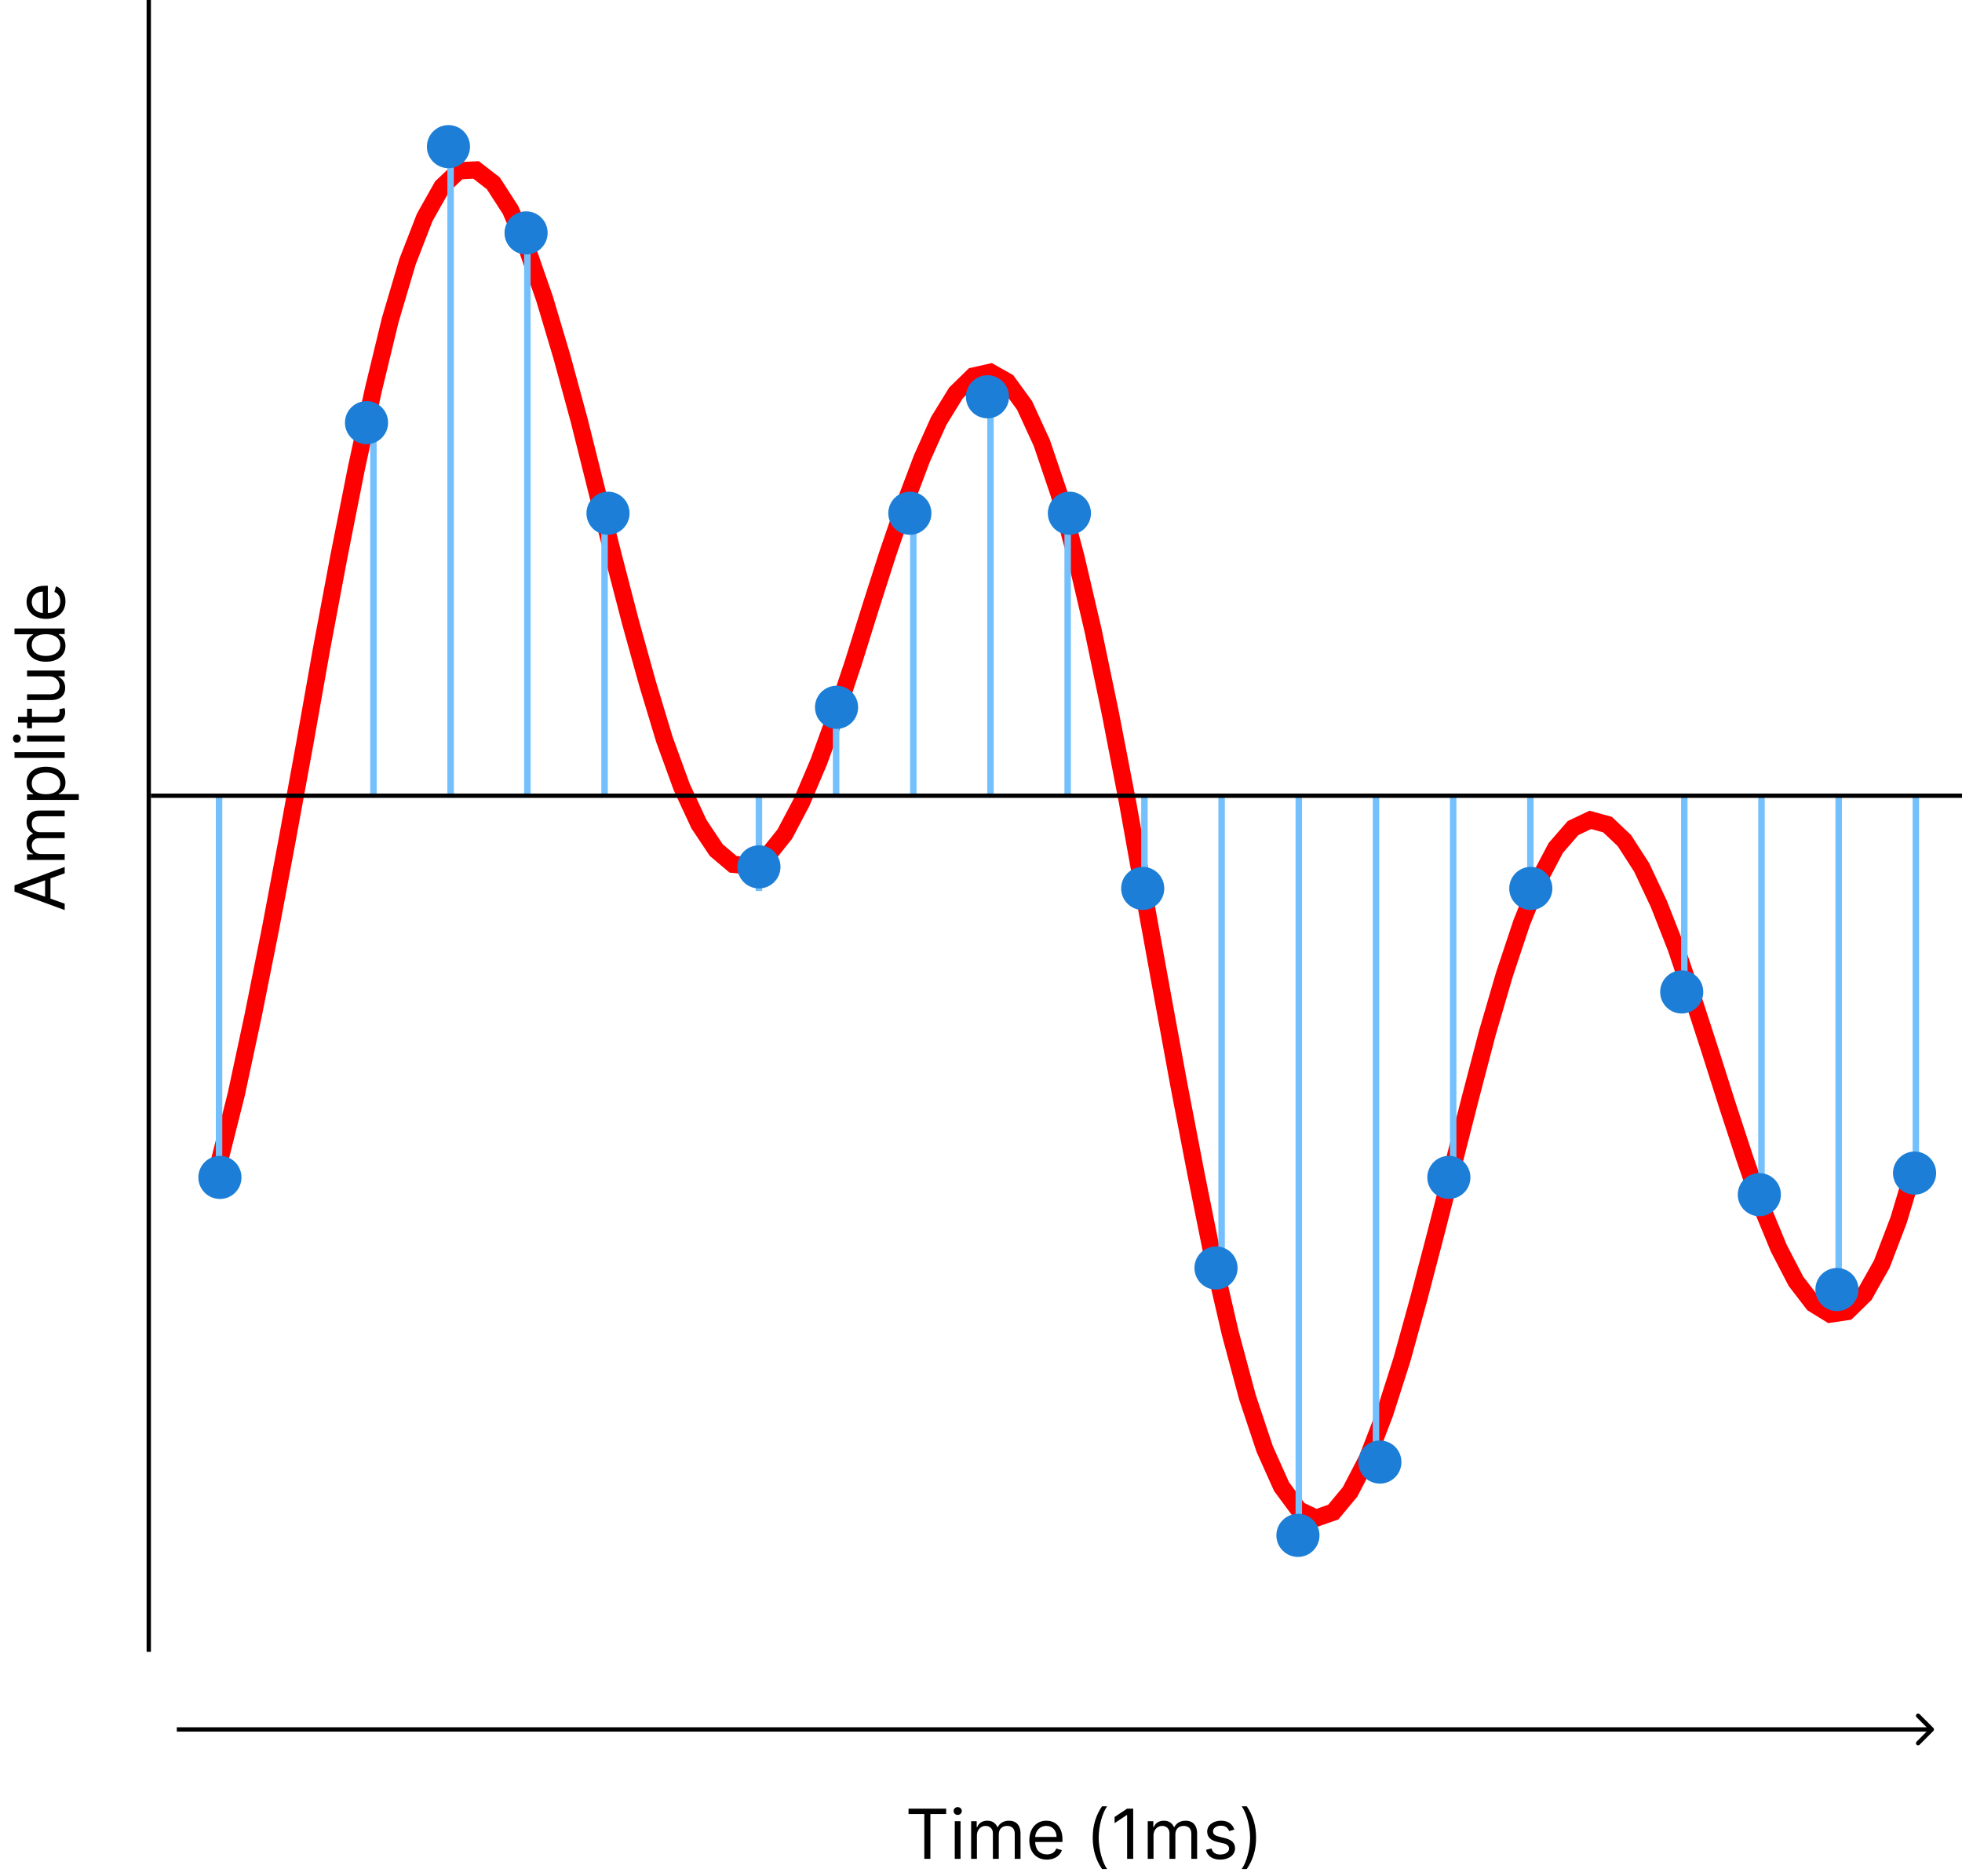 <svg width="455" height="435" viewBox="0 0 455 435" fill="none" xmlns="http://www.w3.org/2000/svg">
<path d="M50.8 269.6L54.8 253.7L58.7 235.5L62.7 215.5L66.7 194.2L70.7 172.3L74.6 150.3L78.6 129L82.6 108.8L86.6 90.3L90.5 74.2L94.5 60.7L98.5 50.4L102.5 43.3L106.4 39.6L110.4 39.4L114.4 42.5L118.4 48.7L122.3 57.8L126.3 69.3L130.3 82.7L134.3 97.4L138.2 113L142.2 128.8L146.2 144.2L150.2 158.6L154.1 171.5L158.1 182.5L162.1 191.1L166.1 197.1L170 200.4L174 200.8L178 198.4L182 193.4L185.9 186L189.9 176.6L193.9 165.6L197.9 153.6L201.8 141.1L205.8 128.6L209.8 116.9L213.8 106.3L217.7 97.6L221.7 91.1L225.7 87.2L229.7 86.3L233.6 88.5L237.6 94L241.6 102.7L245.6 114.5L249.5 129.1L253.5 146.2L257.5 165.4L261.5 186.1L265.4 207.8L269.4 229.8L273.4 251.6L277.4 272.4L281.3 291.8L285.3 309.1L289.3 324L293.3 336L297.2 344.7L301.2 350.1L305.2 352L309.2 350.6L313.1 345.9L317.1 338.2L321.1 327.8L325.1 315.3L329 301.2L333 285.9L337 270.2L341 254.5L344.9 239.6L348.9 225.9L352.9 213.9L356.9 204L360.8 196.6L364.8 192L368.8 190.1L372.8 191.2L376.7 194.9L380.7 201.1L384.7 209.6L388.7 219.8L392.6 231.4L396.6 243.7L400.6 256.3L404.6 268.5L408.5 279.7L412.5 289.4L416.5 297.1L420.5 302.3L424.4 304.7L428.4 304.1L432.4 300.2L436.4 293.1L440.3 282.9L444.3 269.6H444.31" stroke="#FF0000" stroke-width="4"/>
<path d="M444.3 184.5V272.6H444.31M50.8 184.5V272.6V184.5ZM86.6 184.5V96.5V184.5ZM104.5 184.5V30.5V184.5ZM122.3 184.5V52.5V184.5ZM140.2 184.5V118.5V184.5ZM176 184.5V206.6V184.5ZM193.9 184.5V162.5V184.5ZM211.8 184.5V118.5V184.5ZM229.7 184.5V96.5V184.5ZM247.6 184.5V118.5V184.5ZM265.4 184.5V206.6V184.5ZM283.3 184.5V294.6V184.5ZM301.2 184.5V360.6V184.5ZM319.1 184.5V338.6V184.5ZM337 184.5V272.6V184.5ZM354.9 184.5V206.6V184.5ZM390.6 184.5V228.6V184.5ZM408.5 184.5V272.6V184.5ZM426.4 184.5V294.6V184.5Z" stroke="#74C0FC" stroke-width="1.5"/>
<line x1="35" y1="184.5" x2="455" y2="184.5" stroke="black"/>
<circle cx="51" cy="273" r="5" fill="#1C7ED6"/>
<circle cx="85" cy="98" r="5" fill="#1C7ED6"/>
<circle cx="104" cy="34" r="5" fill="#1C7ED6"/>
<circle cx="122" cy="54" r="5" fill="#1C7ED6"/>
<circle cx="141" cy="119" r="5" fill="#1C7ED6"/>
<circle cx="176" cy="201" r="5" fill="#1C7ED6"/>
<circle cx="194" cy="164" r="5" fill="#1C7ED6"/>
<circle cx="211" cy="119" r="5" fill="#1C7ED6"/>
<circle cx="229" cy="92" r="5" fill="#1C7ED6"/>
<circle cx="248" cy="119" r="5" fill="#1C7ED6"/>
<circle cx="265" cy="206" r="5" fill="#1C7ED6"/>
<circle cx="282" cy="294" r="5" fill="#1C7ED6"/>
<circle cx="301" cy="356" r="5" fill="#1C7ED6"/>
<circle cx="320" cy="339" r="5" fill="#1C7ED6"/>
<circle cx="336" cy="273" r="5" fill="#1C7ED6"/>
<circle cx="355" cy="206" r="5" fill="#1C7ED6"/>
<circle cx="408" cy="277" r="5" fill="#1C7ED6"/>
<circle cx="426" cy="299" r="5" fill="#1C7ED6"/>
<circle cx="444" cy="272" r="5" fill="#1C7ED6"/>
<circle cx="390" cy="230" r="5" fill="#1C7ED6"/>
<line x1="34.5" y1="383" x2="34.5" y2="2.18557e-08" stroke="black"/>
<path d="M15 209.536L11.704 208.365L11.704 203.661L15 202.49L15 201.013L3.364 205.286L3.364 206.74L15 211.013L15 209.536ZM10.454 207.922L5.205 206.058L5.205 205.967L10.454 204.104L10.454 207.922ZM15 199.382L15 198.041L9.545 198.041C8.267 198.041 7.364 197.109 7.364 196.064C7.364 195.047 8.028 194.337 9.023 194.337L15 194.337L15 192.973L9.318 192.973C8.193 192.973 7.364 192.268 7.364 191.041C7.364 190.087 7.869 189.268 9.159 189.268L15 189.268L15 187.928L9.159 187.928C7.108 187.928 6.159 189.03 6.159 190.587C6.159 191.837 6.733 192.751 7.636 193.2L7.636 193.291C6.705 193.723 6.159 194.484 6.159 195.632C6.159 196.768 6.705 197.609 7.636 197.973L7.636 198.087L6.273 198.087L6.273 199.382L15 199.382ZM18.273 185.476L18.273 184.135L13.659 184.135L13.659 184.021C14.136 183.726 15.182 183.158 15.182 181.476C15.182 179.294 13.432 177.771 10.659 177.771C7.909 177.771 6.159 179.294 6.159 181.499C6.159 183.203 7.205 183.726 7.659 184.021L7.659 184.18L6.273 184.18L6.273 185.476L18.273 185.476ZM10.636 184.158C8.682 184.158 7.364 183.294 7.364 181.658C7.364 179.953 8.795 179.112 10.636 179.112C12.5 179.112 13.977 179.976 13.977 181.658C13.977 183.271 12.614 184.158 10.636 184.158ZM3.364 174.385L3.364 175.726L15 175.726L15 174.385L3.364 174.385ZM15 171.929L15 170.588L6.273 170.588L6.273 171.929L15 171.929ZM4.818 171.247C4.818 170.724 4.409 170.293 3.909 170.293C3.409 170.293 3 170.724 3 171.247C3 171.77 3.409 172.202 3.909 172.202C4.409 172.202 4.818 171.77 4.818 171.247ZM6.273 164.337L6.273 166.2L4.182 166.2L4.182 167.541L6.273 167.541L6.273 168.859L7.409 168.859L7.409 167.541L12.864 167.541C14.386 167.541 15.114 166.314 15.114 165.178C15.114 164.678 15.023 164.359 14.954 164.178L13.75 164.45C13.773 164.564 13.818 164.746 13.818 165.041C13.818 165.632 13.636 166.2 12.5 166.2L7.409 166.2L7.409 164.337L6.273 164.337ZM11.432 156.82C13.068 156.82 13.818 158.07 13.818 159.07C13.818 160.183 13 160.979 11.727 160.979L6.273 160.979L6.273 162.32L11.818 162.32C14.046 162.32 15.114 161.138 15.114 159.501C15.114 158.183 14.409 157.32 13.523 156.911L13.523 156.82L15 156.82L15 155.479L6.273 155.479L6.273 156.82L11.432 156.82ZM15.182 149.727C15.182 148.045 14.136 147.477 13.659 147.182L13.659 147.023L15 147.023L15 145.727L3.364 145.727L3.364 147.068L7.659 147.068L7.659 147.182C7.205 147.477 6.159 148 6.159 149.705C6.159 151.909 7.909 153.432 10.659 153.432C13.432 153.432 15.182 151.909 15.182 149.727ZM13.977 149.545C13.977 151.227 12.5 152.091 10.636 152.091C8.795 152.091 7.364 151.25 7.364 149.545C7.364 147.909 8.682 147.045 10.636 147.045C12.614 147.045 13.977 147.932 13.977 149.545ZM15.182 139.426C15.182 137.653 14.296 136.358 12.977 135.949L12.614 137.244C13.523 137.585 13.977 138.375 13.977 139.426C13.977 141 12.96 142.085 11.091 142.148L11.091 135.813L10.523 135.813C7.273 135.813 6.159 137.744 6.159 139.563C6.159 141.926 8.023 143.494 10.704 143.494C13.386 143.494 15.182 141.949 15.182 139.426ZM9.932 142.148C8.574 142.057 7.364 141.097 7.364 139.563C7.364 138.108 8.455 137.176 9.932 137.176L9.932 142.148Z" fill="black"/>
<path d="M210.695 420.614H214.354V431H215.763V420.614H219.422V419.364H210.695V420.614ZM221.415 431H222.756V422.273H221.415V431ZM222.097 420.818C222.619 420.818 223.051 420.409 223.051 419.909C223.051 419.409 222.619 419 222.097 419C221.574 419 221.142 419.409 221.142 419.909C221.142 420.409 221.574 420.818 222.097 420.818ZM225.212 431H226.553V425.545C226.553 424.267 227.484 423.364 228.53 423.364C229.547 423.364 230.257 424.028 230.257 425.023V431H231.621V425.318C231.621 424.193 232.325 423.364 233.553 423.364C234.507 423.364 235.325 423.869 235.325 425.159V431H236.666V425.159C236.666 423.108 235.564 422.159 234.007 422.159C232.757 422.159 231.842 422.733 231.393 423.636H231.303C230.871 422.705 230.109 422.159 228.962 422.159C227.825 422.159 226.984 422.705 226.621 423.636H226.507V422.273H225.212V431ZM242.777 431.182C244.55 431.182 245.845 430.295 246.254 428.977L244.959 428.614C244.618 429.523 243.828 429.977 242.777 429.977C241.203 429.977 240.118 428.96 240.055 427.091H246.391V426.523C246.391 423.273 244.459 422.159 242.641 422.159C240.277 422.159 238.709 424.023 238.709 426.705C238.709 429.386 240.254 431.182 242.777 431.182ZM240.055 425.932C240.146 424.574 241.107 423.364 242.641 423.364C244.095 423.364 245.027 424.455 245.027 425.932H240.055ZM253.408 426.091C253.408 428.955 254.18 431.341 255.567 433.364H256.749C255.658 431.864 254.794 428.795 254.794 426.091C254.794 423.386 255.658 420.318 256.749 418.818H255.567C254.18 420.841 253.408 423.227 253.408 426.091ZM262.795 419.364H261.386L258.477 421.295V422.727L261.318 420.841H261.386V431H262.795V419.364ZM266.165 431H267.506V425.545C267.506 424.267 268.438 423.364 269.483 423.364C270.5 423.364 271.21 424.028 271.21 425.023V431H272.574V425.318C272.574 424.193 273.278 423.364 274.506 423.364C275.46 423.364 276.278 423.869 276.278 425.159V431H277.619V425.159C277.619 423.108 276.517 422.159 274.96 422.159C273.71 422.159 272.795 422.733 272.347 423.636H272.256C271.824 422.705 271.062 422.159 269.915 422.159C268.778 422.159 267.938 422.705 267.574 423.636H267.46V422.273H266.165V431ZM286.253 424.227C285.832 422.989 284.889 422.159 283.162 422.159C281.321 422.159 279.957 423.205 279.957 424.682C279.957 425.886 280.673 426.693 282.276 427.068L283.73 427.409C284.611 427.614 285.026 428.034 285.026 428.636C285.026 429.386 284.23 430 282.98 430C281.884 430 281.196 429.528 280.957 428.591L279.685 428.909C279.997 430.392 281.219 431.182 283.003 431.182C285.031 431.182 286.412 430.074 286.412 428.568C286.412 427.352 285.651 426.585 284.094 426.205L282.798 425.886C281.764 425.631 281.298 425.284 281.298 424.614C281.298 423.864 282.094 423.318 283.162 423.318C284.332 423.318 284.815 423.966 285.048 424.568L286.253 424.227ZM291.294 426.091C291.294 423.227 290.521 420.841 289.135 418.818H287.953C289.044 420.318 289.908 423.386 289.908 426.091C289.908 428.795 289.044 431.864 287.953 433.364H289.135C290.521 431.341 291.294 428.955 291.294 426.091Z" fill="black"/>
<path d="M448.354 401.354C448.549 401.158 448.549 400.842 448.354 400.646L445.172 397.464C444.976 397.269 444.66 397.269 444.464 397.464C444.269 397.66 444.269 397.976 444.464 398.172L447.293 401L444.464 403.828C444.269 404.024 444.269 404.34 444.464 404.536C444.66 404.731 444.976 404.731 445.172 404.536L448.354 401.354ZM41 401.5H448V400.5H41V401.5Z" fill="black"/>
</svg>
